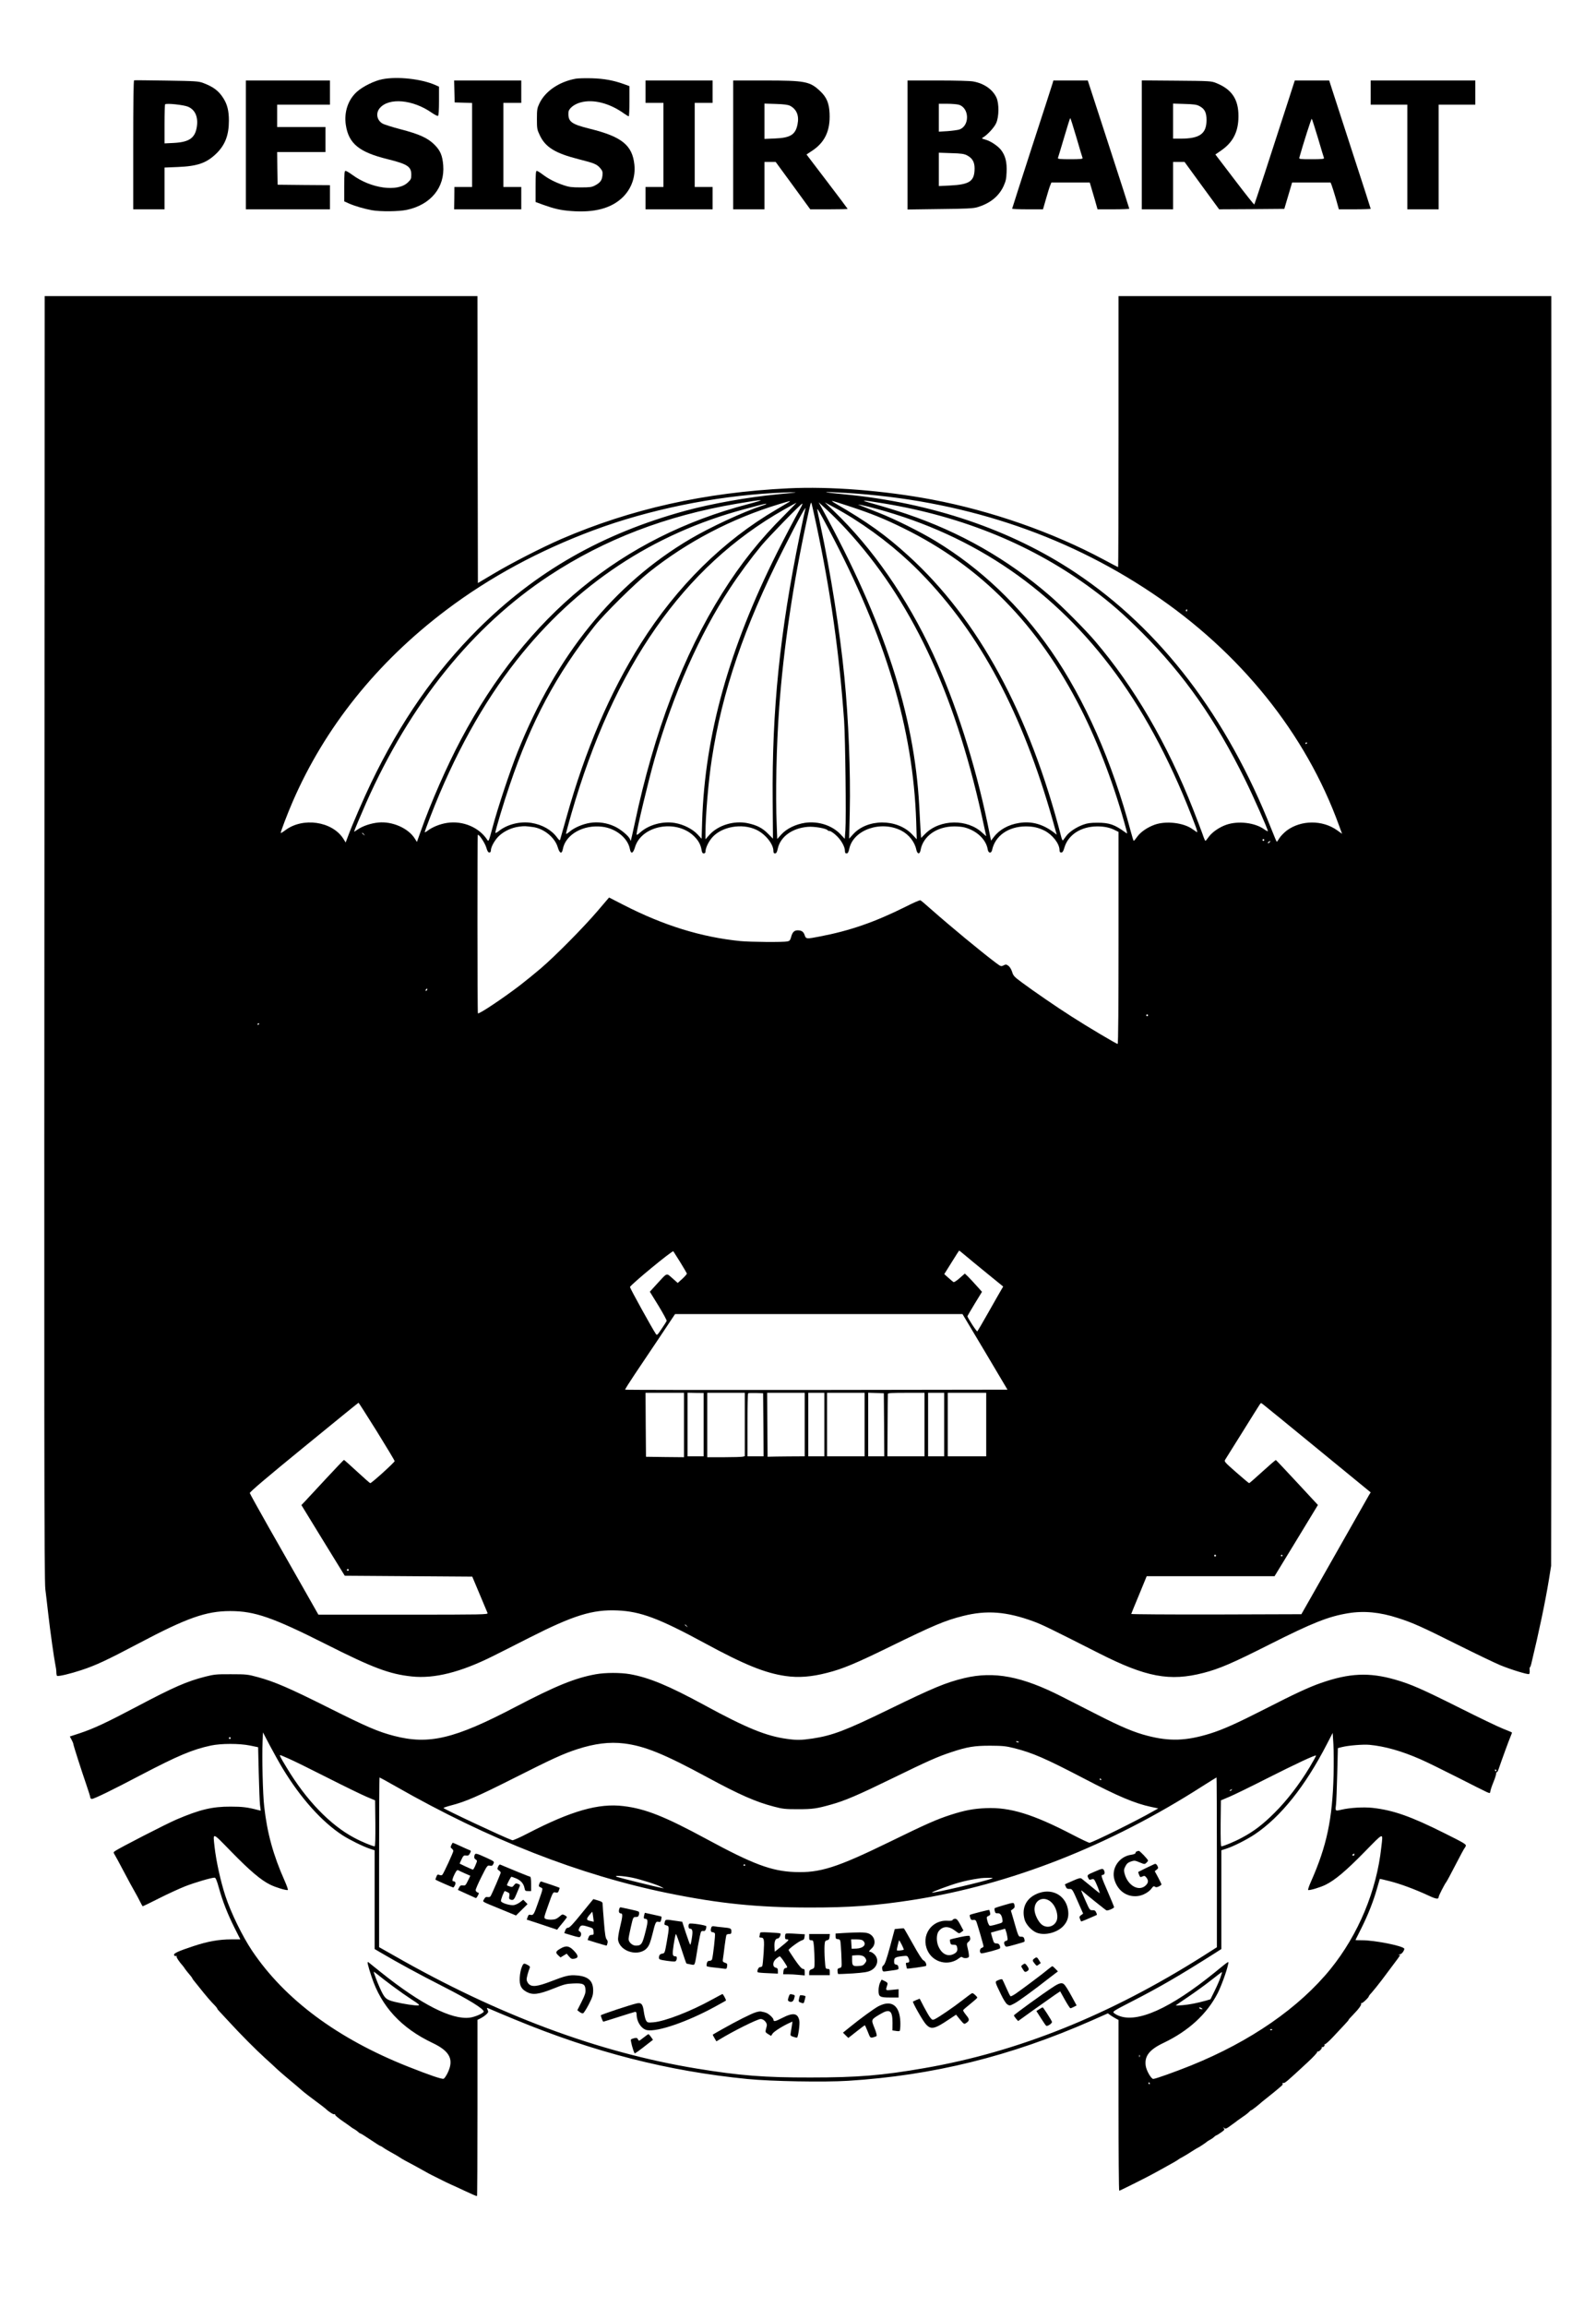 <?xml version="1.0" standalone="no"?>
<!DOCTYPE svg PUBLIC "-//W3C//DTD SVG 20010904//EN"
 "http://www.w3.org/TR/2001/REC-SVG-20010904/DTD/svg10.dtd">
<svg version="1.0" xmlns="http://www.w3.org/2000/svg"
 width="1785pt" height="2579pt" viewBox="0 0 1785 2579"
 preserveAspectRatio="xMidYMid meet">

<g transform="translate(0,2579) scale(0.1,-0.1)"
fill="#000000" stroke="none">
<path d="M4275 24904 c-88 -17 -214 -79 -281 -138 -101 -89 -148 -229 -126
-374 32 -208 149 -303 466 -381 225 -56 266 -83 266 -175 0 -44 -4 -53 -39
-86 -114 -109 -412 -68 -620 85 -34 25 -68 45 -76 45 -13 0 -15 -26 -15 -171
l0 -170 53 -24 c67 -29 173 -60 256 -75 94 -17 303 -15 391 4 268 57 427 251
407 499 -9 109 -32 163 -96 228 -77 77 -170 119 -381 174 -95 25 -187 54 -204
65 -62 38 -75 116 -29 171 102 121 371 97 583 -52 32 -22 63 -38 69 -34 7 4
11 64 11 166 l0 160 -42 19 c-156 68 -424 98 -593 64z"/>
<path d="M6438 24910 c-186 -34 -342 -141 -406 -278 -24 -51 -27 -68 -27 -172
0 -108 2 -119 32 -182 63 -134 172 -201 436 -268 178 -45 203 -56 242 -102 23
-28 27 -39 23 -80 -6 -55 -25 -80 -83 -111 -34 -19 -57 -22 -160 -22 -101 0
-131 4 -190 24 -94 32 -169 70 -235 120 -30 23 -60 41 -67 41 -10 0 -13 -40
-13 -174 l0 -174 84 -31 c126 -45 194 -61 311 -70 267 -21 457 31 585 159 94
95 139 225 125 360 -23 217 -141 312 -496 400 -214 53 -248 80 -241 187 3 40
64 89 136 108 142 39 327 -9 488 -126 23 -16 45 -29 50 -29 4 0 8 76 8 169 l0
168 -57 21 c-119 43 -225 63 -363 67 -74 2 -156 0 -182 -5z"/>
<path d="M1500 24892 c-7 -2 -10 -258 -10 -723 l0 -719 175 0 175 0 0 233 0
234 148 6 c223 9 324 45 435 154 95 94 137 203 137 364 0 110 -18 182 -62 251
-52 83 -113 128 -227 171 -52 19 -84 21 -409 26 -194 3 -357 5 -362 3z m603
-295 c80 -34 116 -116 98 -227 -20 -124 -86 -169 -258 -178 l-103 -5 0 215 c0
118 3 218 7 222 15 14 206 -6 256 -27z"/>
<path d="M2750 24170 l0 -720 470 0 470 0 0 135 0 135 -292 2 -293 3 -3 183
-2 182 270 0 270 0 0 140 0 140 -270 0 -270 0 0 125 0 125 295 0 295 0 0 135
0 135 -470 0 -470 0 0 -720z"/>
<path d="M5082 24768 l3 -123 98 -3 97 -3 0 -469 0 -470 -99 0 -99 0 -1 -125
-2 -125 376 0 375 0 0 125 0 125 -100 0 -100 0 0 470 0 470 100 0 100 0 0 125
0 125 -375 0 -376 0 3 -122z"/>
<path d="M7220 24765 l0 -125 100 0 100 0 0 -470 0 -470 -100 0 -100 0 0 -125
0 -125 375 0 375 0 0 125 0 125 -100 0 -100 0 0 470 0 470 100 0 100 0 0 125
0 125 -375 0 -375 0 0 -125z"/>
<path d="M8200 24170 l0 -720 175 0 175 0 0 265 0 265 63 0 62 0 194 -265 193
-265 209 0 c115 0 209 2 209 5 0 2 -103 140 -230 306 l-230 302 59 39 c146 95
208 226 199 420 -5 115 -33 182 -107 251 -114 107 -166 117 -618 117 l-353 0
0 -720z m637 437 c73 -39 102 -110 83 -205 -22 -117 -79 -153 -252 -160 l-118
-5 0 198 0 197 128 -4 c94 -3 135 -9 159 -21z"/>
<path d="M10150 24169 l0 -721 363 5 c292 3 372 7 416 20 142 42 240 120 294
234 26 57 32 83 35 159 5 110 -13 183 -61 246 -36 47 -120 103 -182 119 -36
10 -38 12 -20 23 48 28 125 111 146 159 33 72 34 220 3 287 -43 91 -138 157
-258 179 -36 7 -196 11 -398 11 l-338 0 0 -721z m571 451 c123 -34 127 -241 5
-279 -17 -5 -75 -13 -128 -17 l-98 -6 0 156 0 156 93 0 c50 0 108 -5 128 -10z
m95 -567 c58 -30 84 -74 84 -144 0 -145 -54 -182 -277 -193 l-123 -6 0 186 0
187 138 -5 c114 -3 146 -8 178 -25z"/>
<path d="M11772 24858 c-5 -18 -109 -339 -231 -713 -121 -374 -221 -684 -221
-688 0 -4 78 -7 173 -7 l172 0 34 118 c18 64 39 132 47 150 l13 32 215 0 214
0 14 -47 c8 -27 27 -94 44 -150 l29 -103 178 0 c97 0 177 3 177 7 0 4 -104
328 -232 720 l-232 713 -192 0 -193 0 -9 -32z m267 -605 c35 -120 66 -224 69
-230 3 -10 -29 -13 -138 -13 -109 0 -141 3 -138 13 3 6 33 110 69 229 35 120
66 218 69 218 3 0 34 -98 69 -217z"/>
<path d="M12770 24171 l0 -721 175 0 175 0 0 265 0 265 64 0 64 0 193 -265
194 -265 364 2 365 3 28 95 c16 52 36 119 44 148 l15 52 215 0 215 0 13 -32
c7 -18 28 -86 47 -150 l33 -118 178 0 c98 0 178 3 178 6 0 3 -88 277 -196 607
-108 331 -212 653 -232 715 l-36 112 -192 0 -193 0 -65 -202 c-207 -642 -383
-1179 -388 -1184 -3 -3 -102 122 -220 277 l-215 282 61 42 c136 93 197 211
197 385 1 190 -74 302 -250 372 -54 22 -70 23 -443 26 l-388 3 0 -720z m645
433 c59 -31 80 -74 79 -159 -1 -151 -77 -205 -290 -205 l-84 0 0 196 0 196
128 -4 c104 -3 135 -7 167 -24z m1326 -359 c34 -115 64 -216 67 -222 3 -10
-29 -13 -138 -13 -131 0 -142 1 -138 18 45 160 134 440 139 434 4 -4 35 -101
70 -217z"/>
<path d="M15330 24755 l0 -135 205 0 205 0 0 -585 0 -585 175 0 175 0 0 585 0
585 205 0 205 0 0 135 0 135 -585 0 -585 0 0 -135z"/>
<path d="M498 18133 c-5 -8313 -4 -10011 9 -10108 6 -49 21 -172 32 -272 22
-196 67 -513 81 -578 5 -22 10 -57 10 -77 0 -20 4 -39 8 -42 14 -9 152 24 272
64 164 54 283 110 636 296 544 288 759 364 1029 364 273 0 474 -70 1070 -370
524 -265 712 -335 960 -361 252 -27 546 47 905 226 69 34 253 127 410 207 495
251 708 317 985 305 259 -11 464 -88 974 -364 443 -241 677 -336 907 -369 146
-21 289 -10 467 36 173 44 315 103 707 295 483 236 608 289 810 340 265 67
487 50 790 -61 100 -37 185 -79 730 -355 528 -268 792 -318 1171 -220 177 46
320 107 734 316 484 244 663 315 884 351 176 29 354 12 554 -53 167 -53 269
-99 669 -299 205 -102 419 -205 477 -229 125 -51 309 -107 323 -99 5 4 8 22 6
40 -2 19 -1 34 2 34 4 0 12 21 18 48 84 349 153 675 196 937 l24 150 4 2520
c2 1386 2 4580 1 7098 l-3 4577 -2420 0 -2420 0 0 -1515 c0 -833 -2 -1515 -5
-1515 -2 0 -75 38 -162 85 -568 304 -1253 544 -1918 670 -540 102 -1143 149
-1607 126 -938 -46 -1759 -230 -2541 -567 -218 -95 -554 -267 -757 -388 l-175
-104 -3 1604 -2 1604 -2420 0 -2420 0 -2 -4347z m8387 2150 c-16 -2 -102 -10
-190 -19 -338 -33 -739 -105 -1030 -184 -931 -255 -1672 -678 -2321 -1325
-479 -478 -864 -1032 -1194 -1718 -83 -173 -209 -463 -255 -588 l-29 -77 -26
42 c-124 195 -453 243 -649 95 -28 -21 -51 -35 -51 -30 0 18 74 212 132 346
360 832 943 1560 1718 2145 487 367 1035 664 1652 894 611 227 1336 377 2018
415 149 8 278 11 225 4z m575 -3 c1280 -77 2430 -453 3425 -1120 985 -659
1720 -1572 2091 -2598 l34 -93 -56 40 c-163 116 -402 115 -562 -3 -31 -24 -68
-62 -82 -84 -14 -23 -27 -42 -30 -42 -3 0 -29 62 -59 138 -499 1264 -1242
2237 -2192 2870 -722 481 -1610 782 -2584 876 -280 27 -274 33 15 16z m-1094
-126 c-1409 -370 -2473 -1243 -3211 -2632 -157 -296 -337 -705 -450 -1026
l-42 -118 -22 35 c-72 118 -253 198 -410 182 -82 -8 -172 -38 -228 -76 -24
-17 -43 -28 -43 -26 0 8 79 195 135 322 493 1111 1192 1977 2050 2541 619 406
1306 669 2095 803 317 54 345 53 126 -5z m1531 6 c883 -147 1663 -469 2323
-959 200 -148 349 -279 555 -485 469 -470 819 -969 1150 -1641 96 -194 255
-554 255 -576 0 -5 -19 5 -42 21 -101 73 -287 96 -420 51 -80 -27 -164 -85
-202 -140 -16 -23 -31 -41 -35 -41 -3 0 -19 37 -34 83 -16 45 -62 165 -102
267 -290 737 -658 1368 -1099 1885 -111 130 -372 392 -506 507 -473 409 -1004
711 -1605 914 -104 35 -264 84 -355 109 -183 50 -162 51 117 5z m-1082 12
c-16 -10 -75 -45 -130 -77 -596 -348 -1111 -856 -1517 -1497 -344 -543 -622
-1191 -832 -1943 -37 -132 -70 -246 -72 -254 -3 -9 -14 0 -33 26 -62 85 -165
144 -288 164 -125 20 -271 -16 -365 -92 -21 -16 -38 -25 -38 -18 0 25 94 340
161 534 242 714 521 1236 948 1775 109 138 454 479 611 604 426 339 922 599
1453 760 131 40 142 42 102 18z m682 -41 c249 -82 389 -138 608 -246 865 -425
1506 -1077 1984 -2020 197 -387 383 -882 510 -1358 10 -39 10 -39 -12 -23
-120 88 -180 109 -312 109 -77 0 -114 -5 -160 -22 -78 -28 -156 -80 -191 -128
-15 -21 -31 -42 -35 -47 -4 -5 -13 11 -19 35 -357 1385 -928 2435 -1710 3146
-254 232 -458 377 -820 587 -25 14 -40 26 -33 26 6 0 92 -26 190 -59z m-723
-99 c-271 -269 -487 -539 -696 -872 -435 -691 -763 -1552 -978 -2570 -23 -107
-43 -196 -45 -198 -2 -2 -6 5 -9 16 -11 34 -104 112 -169 142 -88 42 -188 56
-279 41 -85 -14 -179 -55 -231 -101 -20 -17 -37 -26 -37 -20 0 7 27 106 59
219 476 1652 1257 2769 2381 3405 74 42 136 76 138 76 2 0 -58 -62 -134 -138z
m355 -102 c161 -755 258 -1441 312 -2200 13 -193 24 -1093 14 -1222 l-7 -95
-49 52 c-93 98 -247 148 -394 127 -106 -16 -208 -65 -268 -132 l-44 -49 -6
151 c-15 345 -4 882 28 1323 48 656 156 1388 311 2100 37 172 42 190 48 184 3
-2 27 -110 55 -239z m334 -55 c721 -781 1206 -1804 1516 -3198 28 -126 51
-230 51 -233 0 -3 -18 13 -41 34 -166 160 -476 156 -640 -8 l-47 -47 -6 81
c-2 44 -10 169 -15 276 -56 1025 -392 2055 -1088 3327 l-37 68 93 -85 c52 -47
148 -143 214 -215z m79 119 c310 -197 579 -418 820 -675 653 -696 1111 -1590
1446 -2822 l11 -38 -27 21 c-126 97 -254 133 -395 110 -119 -19 -219 -74 -281
-156 l-32 -41 -38 186 c-144 689 -358 1356 -611 1902 -290 625 -681 1187
-1108 1595 l-102 98 99 -53 c55 -29 153 -86 218 -127z m-972 162 c0 -3 -24
-12 -52 -21 -205 -67 -574 -238 -798 -370 -855 -505 -1495 -1295 -1931 -2381
-86 -216 -220 -618 -280 -843 -42 -156 -44 -162 -59 -140 -90 140 -274 217
-449 190 -80 -12 -164 -46 -218 -87 -18 -14 -33 -21 -33 -16 0 5 29 85 65 178
261 675 585 1262 960 1739 668 850 1526 1419 2555 1694 228 61 240 64 240 57z
m382 -48 c-66 -117 -174 -323 -261 -496 -538 -1075 -807 -2039 -838 -3002 l-6
-196 -45 48 c-57 61 -158 112 -254 128 -135 23 -292 -20 -387 -105 -30 -27
-41 -33 -41 -21 0 49 131 596 201 841 209 728 502 1391 844 1910 105 160 236
337 350 475 82 99 444 470 458 470 5 0 -5 -24 -21 -52z m848 -5 c1106 -299
2003 -917 2684 -1850 347 -476 639 -1036 890 -1706 14 -38 20 -65 13 -60 -7 4
-30 20 -51 35 -99 71 -294 94 -421 49 -82 -29 -160 -83 -197 -136 -18 -25 -34
-45 -38 -45 -3 0 -18 48 -34 108 -206 775 -514 1473 -889 2014 -351 507 -787
922 -1292 1229 -171 104 -454 245 -635 316 -85 33 -173 68 -195 77 l-40 16 40
-6 c22 -4 96 -22 165 -41z m-795 -12 c-3 -10 -30 -137 -60 -282 -223 -1089
-312 -1958 -303 -2969 l3 -425 -55 55 c-64 65 -126 96 -230 118 -152 31 -328
-23 -424 -129 l-46 -51 0 66 c0 191 34 594 71 831 116 756 362 1476 795 2335
187 371 274 527 249 451z m265 -220 c635 -1198 943 -2227 977 -3264 l6 -199
-51 54 c-169 179 -505 178 -664 -2 l-41 -45 7 300 c10 440 -14 1038 -60 1505
-50 511 -153 1163 -269 1703 -19 89 -35 166 -35 172 0 17 25 -26 130 -224z
m4007 -906 c0 -8 -4 -12 -9 -9 -5 3 -6 10 -3 15 9 13 12 11 12 -6z m1343
-1479 c0 -3 -4 -8 -10 -11 -5 -3 -10 -1 -10 4 0 6 5 11 10 11 6 0 10 -2 10 -4z
m-8661 -941 c123 -16 247 -117 279 -226 21 -71 46 -80 57 -21 30 163 228 276
441 250 152 -18 287 -127 309 -250 11 -59 36 -50 57 21 71 240 451 316 653
130 53 -49 81 -98 91 -158 5 -31 11 -41 25 -41 12 0 19 7 19 18 0 42 35 115
77 162 107 120 330 159 488 86 102 -46 195 -160 195 -238 0 -21 5 -28 18 -28
15 0 22 13 31 54 30 134 162 229 337 243 72 6 207 -18 220 -38 3 -5 13 -9 24
-9 10 0 42 -21 70 -47 56 -50 100 -128 100 -175 0 -21 5 -28 18 -28 15 0 22
13 31 54 47 211 354 317 581 201 85 -44 150 -126 168 -212 11 -53 39 -57 48
-6 28 156 181 264 377 265 40 0 93 -5 117 -12 136 -37 239 -135 257 -246 7
-43 40 -48 49 -6 34 159 181 262 374 264 85 0 143 -13 213 -48 89 -46 166
-145 167 -216 0 -21 5 -28 19 -28 15 0 23 13 35 53 42 145 184 237 366 239 81
0 143 -13 202 -43 l38 -19 0 -1185 c0 -762 -3 -1185 -10 -1185 -14 0 -332 189
-510 303 -174 111 -423 282 -562 385 -84 62 -95 74 -108 117 -9 29 -26 56 -41
68 -24 17 -30 18 -55 5 -28 -14 -31 -12 -89 31 -156 117 -501 402 -720 595
-60 54 -115 100 -121 102 -7 3 -79 -28 -161 -70 -349 -174 -625 -270 -965
-335 -148 -29 -154 -28 -168 14 -13 40 -35 55 -79 55 -38 0 -59 -21 -73 -75
-10 -36 -17 -44 -41 -49 -49 -10 -418 -7 -528 4 -437 44 -859 175 -1305 404
l-162 83 -129 -151 c-154 -181 -474 -504 -633 -640 -63 -54 -169 -140 -235
-191 -188 -144 -459 -325 -470 -313 -6 5 -7 1989 -1 1995 11 12 79 -89 94
-139 12 -42 22 -58 35 -58 11 0 17 8 17 23 0 40 46 121 94 165 58 53 141 91
221 101 60 8 69 7 154 -4z m-1888 -82 c13 -16 12 -17 -3 -4 -10 7 -18 15 -18
17 0 8 8 3 21 -13z m10069 -63 c0 -5 -4 -10 -10 -10 -5 0 -10 5 -10 10 0 6 5
10 10 10 6 0 10 -4 10 -10z m60 -25 c-7 -9 -15 -13 -19 -10 -3 3 1 10 9 15 21
14 24 12 10 -5z m-9428 -1657 c-7 -7 -12 -8 -12 -2 0 14 12 26 19 19 2 -3 -1
-11 -7 -17z m8068 -278 c0 -5 -4 -10 -10 -10 -5 0 -10 5 -10 10 0 6 5 10 10
10 6 0 10 -4 10 -10z m-9940 -94 c0 -3 -4 -8 -10 -11 -5 -3 -10 -1 -10 4 0 6
5 11 10 11 6 0 10 -2 10 -4z m4708 -2666 c39 -63 72 -120 74 -126 2 -6 -21
-32 -49 -58 l-53 -48 -60 53 c-69 60 -54 66 -171 -62 l-81 -89 97 -157 c52
-86 94 -162 91 -170 -3 -7 -28 -47 -57 -89 -46 -69 -52 -74 -63 -57 -41 60
-290 511 -290 525 -1 20 474 412 485 400 3 -4 38 -59 77 -122z m3180 82 c31
-27 141 -117 244 -201 l188 -153 -24 -41 c-14 -23 -77 -134 -141 -247 -64
-113 -120 -209 -124 -213 -7 -7 -111 153 -111 170 0 2 37 65 81 138 l82 134
-61 68 c-33 37 -76 83 -95 102 l-36 34 -58 -51 c-32 -28 -62 -48 -69 -44 -6 4
-32 25 -57 48 l-46 41 82 131 c45 73 83 132 85 132 2 0 29 -22 60 -48z m229
-1084 l251 -423 -2136 -3 c-1174 -1 -2138 0 -2140 3 -3 3 46 80 108 173 62 92
189 281 282 420 l168 252 1608 0 1607 0 252 -422z m-3367 -818 l0 -360 -212 2
-213 3 -3 358 -2 357 215 0 215 0 0 -360z m220 4 l0 -354 -90 0 -90 0 0 355 0
356 90 -2 90 -1 0 -354z m460 2 l0 -354 -22 -6 c-13 -3 -107 -6 -210 -6 l-188
0 0 360 0 360 210 0 210 0 0 -354z m208 -3 l2 -353 -90 0 -90 0 0 348 c0 192
3 352 7 356 4 4 43 5 88 4 l80 -3 3 -352z m462 2 l0 -355 -182 -1 c-101 -1
-194 -2 -208 -3 l-25 -1 -3 358 -2 357 210 0 210 0 0 -355z m220 0 l0 -355
-90 0 -90 0 0 355 0 355 90 0 90 0 0 -355z m450 0 l0 -355 -210 0 -210 0 0
355 0 355 210 0 210 0 0 -355z m218 -2 l2 -353 -90 0 -90 0 0 355 0 356 88 -3
87 -3 3 -352z m452 2 l0 -355 -207 0 -208 0 2 342 c1 189 2 349 3 356 0 9 48
12 205 12 l205 0 0 -355z m220 0 l0 -355 -90 0 -90 0 0 355 0 355 90 0 90 0 0
-355z m470 0 l0 -355 -215 0 -215 0 0 355 0 355 215 0 215 0 0 -355z m-6816
-75 c109 -176 199 -326 200 -333 1 -13 -257 -247 -273 -247 -4 0 -71 59 -148
130 -78 72 -143 130 -146 130 -3 0 -92 -93 -198 -207 -106 -115 -212 -228
-235 -253 l-43 -45 242 -395 243 -395 713 -5 713 -5 82 -195 c45 -107 85 -203
89 -212 6 -17 -43 -18 -943 -18 l-949 0 -172 303 c-95 166 -266 468 -382 671
-115 203 -211 376 -213 385 -3 11 184 170 604 513 334 273 609 497 612 497 3
0 94 -144 204 -319z m10525 -199 l591 -484 -19 -31 c-10 -17 -134 -236 -276
-486 -142 -250 -308 -543 -369 -650 l-111 -195 -953 -3 c-525 -1 -952 2 -950
6 1 5 41 102 88 215 l85 207 715 0 715 0 215 352 c118 193 227 372 242 398
l28 46 -232 250 c-127 137 -234 250 -238 252 -4 2 -71 -56 -150 -128 -78 -71
-145 -130 -149 -130 -4 0 -69 54 -145 121 -131 115 -137 122 -123 142 8 12 94
150 191 305 97 156 184 295 193 308 15 23 16 23 38 6 13 -9 289 -235 614 -501z
m-1139 -1191 c0 -5 -4 -10 -10 -10 -5 0 -10 5 -10 10 0 6 5 10 10 10 6 0 10
-4 10 -10z m744 2 c3 -5 -1 -9 -9 -9 -8 0 -12 4 -9 9 3 4 7 8 9 8 2 0 6 -4 9
-8z m-10444 -162 c0 -5 -4 -10 -10 -10 -5 0 -10 5 -10 10 0 6 5 10 10 10 6 0
10 -4 10 -10z m3781 -627 c13 -16 12 -17 -3 -4 -10 7 -18 15 -18 17 0 8 8 3
21 -13z"/>
<path d="M6665 7074 c-234 -42 -449 -130 -901 -366 -681 -357 -966 -425 -1358
-323 -176 46 -299 98 -722 310 -447 224 -613 296 -802 347 -110 30 -127 32
-297 32 -163 1 -190 -2 -285 -26 -210 -53 -358 -118 -772 -337 -339 -179 -482
-246 -640 -298 l-107 -35 20 -37 c10 -19 19 -40 19 -46 0 -14 90 -294 144
-451 25 -73 46 -139 46 -148 0 -9 8 -16 18 -16 26 1 224 97 547 267 413 216
578 286 785 330 116 24 314 24 436 0 l91 -19 7 -291 c4 -161 10 -320 14 -355
l8 -63 -26 6 c-121 32 -178 39 -310 39 -204 1 -344 -32 -606 -144 -103 -43
-646 -322 -688 -353 -19 -14 -19 -15 1 -48 11 -19 43 -77 70 -129 80 -152 135
-252 160 -295 13 -22 35 -64 49 -92 14 -29 28 -53 31 -53 3 0 85 40 182 89 97
49 228 109 291 134 107 42 294 97 330 97 12 0 25 -30 49 -117 42 -152 100
-297 177 -450 l62 -123 -102 0 c-137 0 -264 -23 -421 -75 -176 -58 -226 -82
-218 -101 3 -8 12 -13 20 -10 8 3 11 1 8 -4 -5 -9 29 -61 70 -106 5 -6 17 -22
25 -35 8 -12 30 -39 47 -59 18 -21 33 -40 33 -44 0 -3 9 -16 19 -28 11 -13 42
-52 70 -87 60 -76 125 -152 164 -190 15 -16 27 -31 27 -35 0 -4 10 -17 23 -30
12 -12 65 -69 117 -126 120 -131 291 -303 398 -400 46 -41 102 -93 125 -115
23 -22 74 -66 112 -98 76 -63 162 -136 179 -152 19 -17 110 -87 220 -168 16
-12 34 -27 40 -32 35 -34 87 -66 96 -60 6 4 9 1 8 -5 -2 -6 35 -38 82 -70 47
-32 90 -63 96 -68 5 -5 21 -15 34 -22 13 -7 33 -21 44 -31 11 -11 24 -19 28
-19 5 0 55 -32 112 -70 57 -39 107 -70 111 -70 4 0 19 -8 33 -19 25 -17 41
-27 140 -82 20 -12 42 -25 47 -29 6 -5 35 -22 65 -38 30 -16 76 -41 103 -55
42 -24 93 -52 153 -85 10 -6 47 -24 81 -41 34 -17 70 -35 80 -40 10 -6 50 -24
88 -42 39 -17 106 -48 150 -69 80 -38 132 -60 140 -60 3 0 5 443 5 985 l0 985
38 19 c42 22 82 57 82 72 0 6 -5 19 -10 30 -10 17 -6 17 47 -7 32 -14 150 -64
262 -110 888 -367 1711 -577 2601 -665 266 -26 855 -37 1125 -20 946 59 1818
274 2723 673 l183 81 27 -20 c15 -11 42 -27 60 -37 l32 -17 0 -954 c0 -525 3
-955 8 -955 8 0 334 163 402 202 25 14 72 40 105 58 91 50 149 83 155 90 3 3
25 16 50 29 25 14 71 42 103 63 32 21 61 38 63 38 6 0 96 60 104 69 3 3 17 12
32 20 15 8 37 22 47 33 11 10 23 18 26 18 4 0 27 14 51 31 39 27 43 33 32 47
-12 15 -11 16 4 3 16 -12 25 -8 80 33 35 25 68 49 73 54 6 4 33 23 60 42 28
18 57 42 66 52 9 10 20 18 24 18 6 0 85 62 121 95 6 5 26 21 44 35 34 26 155
125 178 147 7 7 11 17 7 23 -3 5 0 8 7 5 16 -6 37 12 270 228 65 60 115 114
111 120 -3 5 -2 7 4 4 13 -8 56 37 46 48 -5 4 -3 5 3 2 14 -8 37 17 26 28 -4
5 -2 5 4 2 6 -3 47 33 92 81 45 48 103 111 131 140 27 28 47 52 44 52 -3 0 20
27 52 59 66 68 96 111 88 124 -3 6 -2 7 4 4 9 -6 83 64 83 78 0 4 15 23 34 43
19 21 68 82 110 137 41 55 104 139 140 187 66 87 77 105 54 92 -8 -4 -10 -3
-5 2 5 5 13 9 19 9 18 0 53 54 42 64 -32 32 -333 91 -466 91 -43 0 -78 1 -78
3 0 1 29 59 64 128 75 149 136 303 177 448 16 57 30 105 31 107 2 1 53 -10
113 -26 115 -29 278 -89 429 -159 87 -41 116 -45 116 -18 0 14 66 143 85 167
7 8 54 96 105 195 51 99 96 182 100 185 4 3 10 14 14 25 5 18 -22 34 -237 141
-377 189 -574 258 -805 284 -101 11 -253 2 -347 -20 -72 -17 -72 -17 -63 53 4
34 10 191 14 349 l7 286 43 11 c74 19 236 32 309 26 172 -16 360 -69 570 -161
61 -26 246 -117 412 -201 166 -85 317 -160 335 -168 32 -13 34 -12 36 8 1 12
17 62 37 110 20 48 32 93 29 99 -4 6 -3 8 3 5 5 -3 15 11 22 31 45 131 116
324 133 364 12 27 20 50 17 52 -2 2 -47 20 -99 41 -52 20 -270 125 -483 232
-428 214 -549 267 -724 317 -290 83 -512 73 -830 -38 -137 -48 -296 -122 -628
-292 -310 -158 -468 -229 -613 -274 -266 -82 -451 -88 -698 -24 -148 38 -294
99 -564 237 -140 72 -319 163 -397 202 -444 226 -755 285 -1087 206 -205 -49
-345 -107 -844 -350 -486 -237 -632 -292 -856 -326 -122 -18 -177 -19 -283 -4
-231 31 -453 121 -918 374 -406 221 -626 312 -841 350 -106 18 -272 18 -379
-1z m-3503 -1054 c201 -332 439 -597 670 -747 81 -52 234 -127 305 -150 l53
-17 0 -552 0 -552 68 -40 c188 -111 427 -241 702 -381 288 -147 449 -247 450
-278 0 -18 -98 -61 -156 -68 -202 -26 -545 149 -986 501 -73 59 -139 112 -147
118 -19 15 -9 -28 35 -163 109 -331 331 -572 680 -738 197 -93 244 -187 169
-339 -15 -30 -34 -58 -43 -62 -19 -7 -149 37 -397 135 -790 313 -1381 752
-1747 1298 -107 160 -235 422 -297 610 -53 161 -103 389 -121 547 -18 169 -33
173 188 -53 208 -213 332 -318 435 -368 61 -30 179 -66 196 -59 5 2 -11 48
-35 102 -128 287 -196 534 -229 831 -16 134 -26 554 -18 729 l4 100 76 -145
c42 -79 107 -196 145 -259z m11753 -76 c-13 -491 -76 -790 -253 -1189 -22 -49
-36 -91 -31 -93 16 -7 135 29 194 58 105 52 225 152 433 364 226 230 210 226
191 58 -52 -488 -257 -978 -567 -1362 -352 -434 -896 -811 -1562 -1080 -180
-72 -397 -150 -422 -150 -23 0 -76 92 -84 146 -16 109 41 182 200 257 278 133
482 319 604 554 39 76 102 247 117 323 9 41 19 47 -153 -93 -494 -400 -863
-566 -1072 -480 -19 7 -42 21 -52 30 -17 15 -6 23 191 124 316 162 534 288
944 548 l67 43 0 552 0 552 53 17 c80 25 232 102 322 162 290 196 561 534 805
1007 l65 126 8 -126 c4 -70 5 -226 2 -348z m-12335 416 c0 -5 -4 -10 -10 -10
-5 0 -10 5 -10 10 0 6 5 10 10 10 6 0 10 -4 10 -10z m8811 -48 c-7 -2 -18 1
-23 6 -8 8 -4 9 13 5 13 -4 18 -8 10 -11z m-4411 -12 c228 -28 446 -116 930
-378 360 -195 545 -276 746 -328 98 -26 126 -29 269 -29 165 0 210 7 370 52
153 42 306 108 685 293 400 195 503 241 660 293 178 59 256 72 435 72 139 -1
174 -4 266 -27 207 -52 353 -116 779 -338 382 -200 571 -280 754 -319 l80 -17
-55 -31 c-188 -108 -685 -353 -714 -353 -9 0 -94 40 -188 89 -444 231 -701
310 -971 298 -139 -6 -235 -24 -391 -74 -158 -51 -274 -102 -685 -303 -593
-289 -781 -349 -1065 -337 -257 10 -465 88 -980 367 -471 255 -688 341 -933
370 -277 34 -584 -54 -1067 -304 -88 -46 -167 -81 -175 -78 -84 28 -770 350
-770 361 0 3 37 16 83 28 164 42 299 101 702 304 438 221 550 272 711 325 195
63 360 84 524 64z m-3748 -171 c51 -22 246 -118 433 -213 187 -95 383 -190
435 -212 l95 -40 3 -257 c1 -165 -1 -257 -8 -257 -22 0 -150 53 -229 96 -269
143 -537 421 -755 784 -71 117 -83 140 -71 140 2 0 46 -18 97 -41z m11414 -97
c-116 -192 -254 -371 -391 -507 -131 -131 -234 -209 -366 -279 -79 -43 -207
-96 -229 -96 -7 0 -9 92 -8 257 l3 257 95 40 c52 22 241 114 420 205 319 161
540 265 549 256 2 -3 -31 -62 -73 -133z m2089 -32 c3 -5 1 -10 -4 -10 -6 0
-11 5 -11 10 0 6 2 10 4 10 3 0 8 -4 11 -10z m-12312 -178 c1044 -596 2057
-993 3052 -1196 569 -116 995 -159 1570 -160 459 -1 755 21 1165 85 1091 170
2201 606 3238 1271 85 54 156 98 158 98 2 0 4 -427 4 -949 l0 -949 -157 -100
c-1043 -659 -2066 -1070 -3113 -1251 -476 -83 -747 -105 -1275 -105 -516 -1
-793 21 -1274 100 -1099 180 -2225 600 -3383 1262 l-168 95 0 949 c0 521 2
948 5 948 3 0 83 -44 178 -98z m7892 78 c3 -5 1 -10 -4 -10 -6 0 -11 5 -11 10
0 6 2 10 4 10 3 0 8 -4 11 -10z m1460 -120 c-3 -5 -12 -10 -18 -10 -7 0 -6 4
3 10 19 12 23 12 15 0z m1372 -724 c0 -8 -6 -12 -15 -9 -11 5 -11 7 0 14 7 5
13 9 14 9 0 0 1 -6 1 -14z m-6813 -114 c3 -5 -1 -9 -9 -9 -8 0 -12 4 -9 9 3 4
7 8 9 8 2 0 6 -4 9 -8z m-1264 -142 c97 -20 282 -79 330 -106 l25 -14 -25 5
c-53 9 -478 115 -501 124 -45 18 66 12 171 -9z m4020 -11 c-73 -30 -657 -166
-667 -156 -6 6 203 84 297 110 73 21 145 36 250 51 14 2 52 4 85 4 50 1 56 -1
35 -9z m-6694 -1205 c67 -50 163 -117 214 -150 74 -47 88 -60 69 -62 -31 -5
-168 16 -267 40 -95 24 -111 38 -163 154 -28 61 -69 169 -69 182 0 2 21 -13
47 -34 26 -22 102 -80 169 -130z m9254 100 c-11 -32 -41 -101 -66 -151 l-46
-93 -51 -15 c-97 -27 -182 -44 -262 -51 -44 -4 -78 -4 -75 -2 3 3 66 46 140
96 74 50 189 133 255 185 66 52 121 94 123 92 1 -1 -7 -28 -18 -61z m-210
-344 c13 -8 13 -10 -2 -10 -9 0 -20 5 -23 10 -8 13 5 13 25 0z m790 -236 c0
-8 -19 -13 -24 -6 -3 5 1 9 9 9 8 0 15 -2 15 -3z m-1483 -306 c-3 -8 -6 -5 -6
6 -1 11 2 17 5 13 3 -3 4 -12 1 -19z m113 -298 c0 -5 -2 -10 -4 -10 -3 0 -8 5
-11 10 -3 6 -1 10 4 10 6 0 11 -4 11 -10z"/>
<path d="M5048 5164 c-10 -22 -10 -28 5 -39 9 -7 17 -19 17 -27 0 -16 -105
-244 -122 -265 -6 -8 -17 -9 -33 -3 -20 8 -25 5 -35 -21 -7 -16 -11 -31 -9
-32 11 -8 191 -87 198 -87 4 0 13 12 20 27 12 26 3 42 -21 43 -15 0 -8 31 17
81 21 41 29 48 43 40 9 -5 43 -21 75 -35 l57 -25 -27 -56 c-25 -51 -30 -56
-56 -52 -23 3 -31 -2 -42 -23 l-14 -27 96 -44 c53 -24 99 -45 104 -47 4 -2 15
10 23 27 15 28 15 30 -4 36 -11 4 -20 15 -20 26 0 11 29 78 65 149 63 126 66
129 93 124 23 -5 30 -1 40 20 12 26 11 27 -75 67 -121 55 -129 57 -137 24 -5
-21 -2 -31 13 -41 20 -14 20 -14 -1 -64 -11 -28 -24 -50 -29 -50 -5 0 -39 15
-76 32 -38 18 -69 33 -71 34 -2 1 7 23 20 49 20 42 26 46 51 42 23 -3 31 2 43
25 14 27 13 29 -8 37 -13 5 -58 25 -101 45 -43 20 -80 36 -83 36 -2 0 -10 -12
-16 -26z"/>
<path d="M12713 5093 c-7 -2 -13 -10 -13 -17 0 -8 -19 -16 -47 -20 -136 -18
-227 -153 -189 -279 37 -125 140 -197 260 -183 58 6 127 45 156 86 17 24 25
28 36 19 10 -8 21 -8 44 2 16 8 30 18 30 23 0 5 -17 40 -37 78 l-38 70 21 17
c20 16 20 20 8 44 -11 19 -19 24 -32 19 -26 -11 -176 -84 -181 -88 -2 -2 2
-17 9 -33 11 -27 14 -29 37 -18 22 10 28 8 44 -12 25 -31 24 -57 -5 -86 -75
-75 -201 -8 -238 128 -10 38 -9 49 8 83 15 30 29 42 61 54 39 13 46 13 98 -9
54 -22 57 -23 75 -6 11 10 20 21 20 25 0 14 -92 110 -103 109 -7 0 -18 -3 -24
-6z"/>
<path d="M5571 4923 c-11 -25 -10 -29 8 -42 12 -7 21 -19 21 -25 0 -11 -98
-240 -114 -264 -5 -8 -19 -12 -33 -9 -19 3 -27 -2 -39 -24 -17 -33 -43 -17
209 -121 l148 -61 65 64 64 63 -24 25 -24 24 -35 -27 c-19 -15 -51 -30 -70
-33 -41 -6 -136 22 -144 44 -5 12 34 113 43 113 2 0 15 -5 29 -12 23 -10 26
-16 21 -44 -5 -24 -2 -33 10 -38 31 -12 42 -5 62 42 11 26 27 64 36 85 16 37
16 37 -10 47 -22 9 -29 7 -45 -14 -17 -22 -23 -24 -49 -14 -17 5 -30 11 -30
13 0 13 43 95 50 95 4 0 28 -9 53 -19 52 -22 84 -59 93 -107 6 -31 9 -34 40
-34 l34 0 0 80 c0 47 -4 80 -10 80 -8 0 -209 82 -336 136 -6 3 -16 -8 -23 -23z"/>
<path d="M12245 4868 c-87 -37 -89 -39 -74 -71 10 -21 15 -24 34 -17 16 6 27
5 33 -3 18 -23 72 -158 59 -150 -6 4 -50 39 -97 78 -47 39 -93 76 -102 83 -14
11 -30 8 -102 -24 -47 -20 -86 -38 -86 -40 0 -2 5 -14 11 -27 8 -19 18 -24 41
-23 29 1 32 -3 91 -138 l61 -138 -23 -17 c-19 -14 -21 -21 -12 -44 6 -15 12
-27 15 -27 5 0 169 70 174 74 1 2 -2 15 -9 29 -9 19 -18 24 -41 23 -28 -1 -32
4 -72 94 -60 136 -61 137 -39 118 63 -54 259 -211 268 -214 15 -6 85 24 85 36
0 5 -31 82 -70 171 -68 155 -79 189 -62 189 23 1 32 18 23 43 -13 33 -19 33
-106 -5z"/>
<path d="M6032 4732 c-9 -27 -8 -31 15 -41 28 -13 30 -2 -29 -171 -46 -132
-53 -143 -84 -136 -18 5 -24 0 -32 -23 l-11 -30 170 -56 170 -57 19 25 c11 13
35 43 55 67 19 23 35 45 35 49 0 4 -11 14 -25 21 -22 12 -28 11 -48 -7 -12
-11 -32 -26 -44 -32 -27 -14 -98 -14 -123 -1 -18 9 -16 17 26 136 57 163 59
166 89 158 20 -5 27 -1 35 21 5 14 10 28 10 30 0 2 -44 18 -97 36 -54 17 -103
34 -109 36 -7 2 -16 -9 -22 -25z"/>
<path d="M11625 4630 c-140 -46 -204 -160 -166 -298 16 -57 80 -126 137 -148
92 -35 233 2 301 80 41 46 57 97 50 161 -17 164 -163 257 -322 205z m142 -114
c45 -48 69 -135 54 -188 -23 -75 -112 -101 -172 -51 -40 34 -79 116 -79 168 0
116 116 158 197 71z"/>
<path d="M6505 4400 c-95 -118 -135 -160 -151 -160 -15 0 -25 -9 -32 -30 l-11
-30 86 -26 c70 -21 87 -24 94 -12 14 21 10 46 -8 57 -14 8 -15 13 -5 35 16 37
29 39 97 18 58 -17 60 -19 63 -55 3 -33 1 -37 -21 -37 -19 0 -28 -8 -35 -29
l-10 -28 103 -32 c57 -17 105 -31 108 -31 3 0 8 12 11 26 5 18 2 32 -9 44 -12
13 -20 61 -30 191 -8 96 -15 186 -15 201 0 24 -6 29 -52 43 -28 8 -52 15 -52
15 -1 0 -59 -72 -131 -160z m129 -39 l7 -54 -33 7 c-51 10 -54 21 -18 66 18
22 34 40 35 38 1 -2 5 -27 9 -57z"/>
<path d="M11223 4491 c-50 -14 -94 -29 -98 -32 -3 -4 -3 -19 1 -33 5 -21 11
-26 32 -24 29 3 48 -24 54 -76 3 -28 0 -30 -62 -47 -36 -11 -71 -18 -79 -17
-8 2 -20 25 -27 51 -12 47 -11 49 12 59 19 9 22 16 17 37 -3 14 -7 28 -9 30
-4 4 -202 -47 -216 -55 -4 -3 -2 -17 3 -33 8 -22 15 -27 34 -24 16 4 26 -1 33
-14 10 -20 82 -266 82 -282 0 -5 -9 -13 -20 -16 -23 -7 -28 -53 -6 -61 14 -5
195 43 209 55 4 4 4 18 -1 31 -7 18 -17 24 -37 25 -26 0 -30 5 -46 60 -10 32
-17 60 -16 61 1 0 37 10 80 22 l78 21 9 -25 c6 -14 13 -43 16 -65 6 -35 4 -41
-15 -46 -23 -6 -27 -24 -11 -52 9 -18 14 -17 111 10 56 15 104 30 106 33 3 3
3 17 -1 31 -5 19 -13 25 -35 25 -32 0 -29 -7 -92 214 l-23 78 24 18 c18 13 21
23 16 44 -8 31 -6 31 -123 -3z"/>
<path d="M6925 4447 c-8 -30 0 -47 21 -47 20 0 18 -33 -12 -156 -15 -63 -24
-122 -21 -141 22 -135 239 -192 326 -86 22 26 36 64 57 147 34 139 39 149 69
142 20 -5 24 -1 30 25 4 17 5 32 3 33 -1 2 -44 12 -95 23 l-91 20 -6 -21 c-9
-34 -7 -46 8 -46 33 0 35 -25 10 -125 -40 -161 -49 -175 -114 -175 -38 0 -80
39 -80 74 0 14 12 75 26 136 25 109 26 110 55 110 22 0 30 5 35 26 4 14 3 29
-2 33 -5 5 -45 16 -89 25 -45 9 -90 19 -102 22 -18 5 -23 1 -28 -19z"/>
<path d="M10655 4328 c-4 -9 -22 -12 -55 -10 -182 13 -304 -167 -226 -334 63
-135 236 -176 353 -84 18 14 30 17 37 10 15 -15 66 -12 72 5 3 8 -1 45 -10 82
-16 67 -15 68 7 87 20 17 23 31 12 62 -2 8 -35 5 -110 -11 -59 -13 -108 -25
-110 -27 -2 -1 -1 -15 2 -30 5 -24 10 -28 38 -28 27 0 34 -5 39 -26 10 -39 -1
-60 -40 -79 -68 -32 -133 3 -170 90 -23 55 -21 130 3 164 46 61 112 64 186 7
43 -33 44 -33 68 -15 l24 18 -35 66 c-27 51 -40 65 -58 65 -12 0 -25 -6 -27
-12z"/>
<path d="M7436 4308 c-9 -34 -8 -35 19 -42 31 -8 31 -20 2 -186 -21 -119 -23
-125 -47 -129 -29 -4 -40 -17 -40 -47 0 -19 9 -22 91 -34 76 -10 93 -10 100 1
13 21 11 49 -3 49 -39 1 -41 14 -23 134 10 64 21 116 25 116 3 0 30 -73 59
-162 29 -90 55 -165 57 -167 2 -2 24 -7 48 -11 53 -8 43 -32 81 200 15 85 31
160 36 166 5 7 18 10 28 7 17 -4 30 18 31 53 0 12 -174 39 -190 29 -15 -9 -12
-55 4 -55 31 0 37 -25 24 -104 -6 -42 -14 -76 -18 -76 -3 0 -25 58 -48 128
l-42 129 -78 11 c-103 16 -109 16 -116 -10z"/>
<path d="M7956 4245 c-12 -33 -7 -55 14 -55 11 0 23 -7 26 -15 6 -14 -21 -251
-32 -287 -3 -11 -15 -18 -29 -18 -16 0 -25 -7 -29 -25 -4 -14 -4 -30 -2 -34 3
-5 38 -11 78 -15 40 -4 89 -10 109 -13 34 -5 37 -4 41 26 4 26 1 32 -24 40
-23 8 -27 14 -23 38 3 15 11 81 19 146 8 64 18 122 21 127 3 6 17 10 31 10 20
0 24 5 24 29 0 34 -6 37 -100 46 -36 3 -77 8 -91 11 -19 4 -28 0 -33 -11z"/>
<path d="M10056 4230 l-49 -5 -52 -194 c-39 -143 -58 -198 -73 -210 -15 -12
-19 -23 -15 -44 5 -28 8 -29 49 -23 146 20 135 16 132 45 -2 18 -10 27 -25 29
-19 3 -23 10 -23 38 0 40 13 47 96 57 48 5 52 4 63 -19 17 -37 14 -54 -10 -54
-18 0 -20 -4 -14 -32 4 -18 8 -34 9 -35 3 -4 206 24 212 30 12 12 -5 52 -28
62 -14 6 -56 72 -117 182 -53 94 -98 173 -101 175 -3 2 -27 1 -54 -2z m30
-181 c14 -28 24 -52 22 -54 -11 -9 -78 -14 -78 -6 0 15 23 111 27 111 1 0 14
-23 29 -51z"/>
<path d="M8500 4177 c0 -8 -3 -22 -6 -31 -4 -11 0 -16 14 -16 38 0 42 -19 33
-168 -5 -77 -12 -145 -16 -151 -3 -6 -14 -11 -25 -11 -17 0 -38 -46 -25 -58 3
-3 55 -8 115 -10 l110 -5 0 31 c0 24 -5 31 -25 36 -38 10 -35 66 6 100 17 14
35 26 40 26 5 0 28 -28 50 -62 40 -62 40 -63 17 -68 -17 -4 -24 -14 -26 -38
l-3 -32 53 0 c29 0 83 -3 121 -7 l67 -6 0 37 c0 29 -4 36 -20 36 -13 0 -41 31
-90 102 -38 56 -70 105 -70 109 0 13 120 101 148 108 21 6 28 14 30 38 l3 30
-102 6 c-56 4 -106 4 -110 1 -5 -3 -9 -18 -9 -35 0 -23 4 -29 21 -29 31 0 21
-12 -61 -78 l-75 -60 -3 54 c-3 60 10 94 37 94 17 0 39 45 28 57 -3 2 -55 7
-116 10 -97 5 -111 4 -111 -10z"/>
<path d="M9435 4181 l-90 -6 0 -30 c0 -25 4 -31 27 -33 25 -3 27 -6 32 -75 3
-40 7 -110 8 -156 3 -83 2 -85 -22 -91 -20 -5 -25 -12 -23 -34 1 -16 4 -30 6
-33 3 -2 76 1 163 6 125 9 167 15 201 32 77 37 98 125 44 180 -16 16 -37 29
-45 29 -23 0 -20 8 14 40 58 54 31 148 -48 170 -38 10 -109 10 -267 1z m219
-87 c41 -40 4 -83 -75 -87 l-54 -2 -3 53 -3 52 60 0 c41 0 65 -5 75 -16z m26
-196 c13 -25 13 -29 -6 -55 -18 -24 -29 -28 -74 -31 -62 -4 -70 4 -70 70 l0
47 38 3 c61 5 95 -5 112 -34z"/>
<path d="M9050 4135 c0 -30 3 -35 24 -35 22 0 23 -5 30 -77 3 -42 6 -112 6
-155 0 -79 0 -80 -30 -91 -23 -9 -30 -17 -30 -39 l0 -28 115 0 115 0 0 35 c0
30 -3 35 -24 35 -23 0 -24 3 -31 103 -4 56 -5 127 -3 157 3 48 6 55 28 60 19
4 26 13 28 38 l3 32 -115 0 -116 0 0 -35z"/>
<path d="M6263 4004 c-49 -29 -53 -42 -19 -73 l25 -23 34 21 35 21 26 -31 c23
-27 31 -30 61 -25 48 9 46 35 -8 91 -52 54 -89 59 -154 19z"/>
<path d="M11568 3896 c-23 -17 -23 -25 5 -58 21 -27 23 -27 44 -10 l23 17 -20
33 c-22 36 -27 37 -52 18z"/>
<path d="M5835 3798 c-10 -24 -20 -74 -22 -113 -5 -88 14 -129 78 -163 67 -36
133 -28 299 38 119 48 145 54 220 57 111 5 134 -6 138 -67 3 -37 -5 -61 -44
-139 l-47 -93 24 -19 c13 -10 31 -18 39 -16 8 1 36 45 64 98 42 82 49 105 50
155 1 109 -53 160 -182 171 -85 7 -124 -2 -294 -68 -149 -57 -210 -64 -246
-26 -12 13 -22 35 -22 49 0 23 18 89 35 130 5 12 -1 21 -24 32 -43 23 -47 21
-66 -26z"/>
<path d="M11436 3825 c-18 -13 -18 -15 4 -49 18 -30 25 -34 40 -26 31 16 32
28 10 60 -24 34 -28 35 -54 15z"/>
<path d="M11724 3777 c-47 -41 -301 -231 -367 -276 -26 -17 -51 -30 -55 -27
-5 3 -26 45 -47 93 -21 48 -41 91 -45 96 -4 4 -23 1 -43 -8 -43 -18 -44 -11
29 -162 27 -56 54 -99 70 -110 26 -16 28 -16 78 10 48 25 211 144 404 295 l84
64 -28 29 c-15 16 -31 29 -34 29 -4 0 -24 -15 -46 -33z"/>
<path d="M9843 3627 c-9 -18 -17 -56 -17 -85 -1 -74 12 -82 131 -82 l93 0 0
46 0 47 -71 -7 c-79 -8 -76 -11 -54 59 5 17 -1 24 -29 38 l-36 17 -17 -33z"/>
<path d="M11782 3580 c-112 -72 -442 -311 -442 -320 0 -5 11 -21 23 -36 l24
-27 174 125 c96 68 202 143 235 166 l61 41 53 -95 c29 -51 56 -94 62 -94 5 0
23 7 39 16 l30 15 -47 87 c-51 94 -82 143 -99 154 -22 16 -54 7 -113 -32z"/>
<path d="M10770 3434 c-104 -81 -272 -196 -315 -216 -25 -11 -29 -10 -51 17
-13 16 -44 70 -71 121 l-47 91 -36 -14 c-19 -9 -37 -17 -39 -18 -8 -8 107
-211 142 -251 59 -67 97 -59 266 55 l74 49 44 -54 c42 -51 46 -54 66 -41 42
28 43 42 3 90 -21 26 -36 50 -34 55 1 5 38 37 81 71 42 34 77 65 77 69 0 12
-44 52 -56 51 -5 0 -52 -34 -104 -75z"/>
<path d="M7965 3438 c-240 -133 -527 -244 -656 -255 -62 -5 -68 -4 -82 18 -9
13 -20 58 -26 99 -11 85 -28 105 -76 95 -59 -11 -405 -126 -405 -134 0 -16 22
-71 28 -71 4 0 83 25 177 55 93 30 175 55 182 55 7 0 13 -12 13 -27 0 -85 55
-167 118 -178 120 -20 450 94 756 261 66 36 123 68 125 70 5 5 -32 74 -39 73
-3 0 -54 -28 -115 -61z"/>
<path d="M8820 3465 c-10 -31 -10 -39 1 -46 27 -18 53 -5 61 30 11 38 11 37
-23 46 -24 6 -28 3 -39 -30z"/>
<path d="M8947 3483 c-3 -5 -8 -22 -11 -39 -6 -29 -4 -33 23 -42 30 -11 31
-10 41 30 6 22 10 41 8 43 -10 8 -57 14 -61 8z"/>
<path d="M9900 3390 c-19 -3 -53 -16 -76 -28 -45 -23 -208 -142 -322 -235
l-74 -60 30 -30 30 -29 90 71 c49 39 92 71 94 71 3 0 17 -32 33 -71 27 -70 28
-71 58 -65 17 4 36 11 41 16 5 5 -4 41 -24 90 -38 95 -40 92 64 154 107 64
138 42 138 -97 l-1 -85 36 -5 c20 -4 40 -4 45 -1 4 3 8 38 8 78 0 165 -62 247
-170 226z"/>
<path d="M11623 3329 l-32 -20 51 -80 c27 -43 54 -82 59 -85 15 -9 70 29 64
45 -10 26 -97 161 -104 161 -3 0 -20 -10 -38 -21z"/>
<path d="M8454 3295 c-49 -14 -219 -100 -369 -185 -61 -34 -111 -63 -113 -65
-2 -1 7 -19 19 -39 l21 -36 32 19 c157 96 428 231 464 231 35 0 75 -45 68 -76
-3 -13 -9 -35 -12 -49 -5 -20 0 -28 27 -44 l33 -20 17 26 c16 24 118 88 193
121 l29 13 -6 -43 c-4 -24 -10 -59 -13 -79 -6 -35 -5 -37 31 -49 20 -7 38 -10
40 -8 13 13 32 152 25 188 -16 87 -69 95 -193 31 -77 -40 -97 -44 -97 -16 0 7
-16 27 -35 44 -32 27 -47 34 -105 45 -9 2 -34 -2 -56 -9z"/>
<path d="M7195 3010 c-48 -38 -50 -39 -59 -19 -8 17 -16 20 -40 15 -17 -4 -34
-10 -39 -15 -8 -8 23 -123 40 -154 4 -6 36 17 185 134 l21 16 -22 32 c-12 17
-25 31 -29 31 -4 0 -29 -18 -57 -40z"/>
</g>
</svg>
